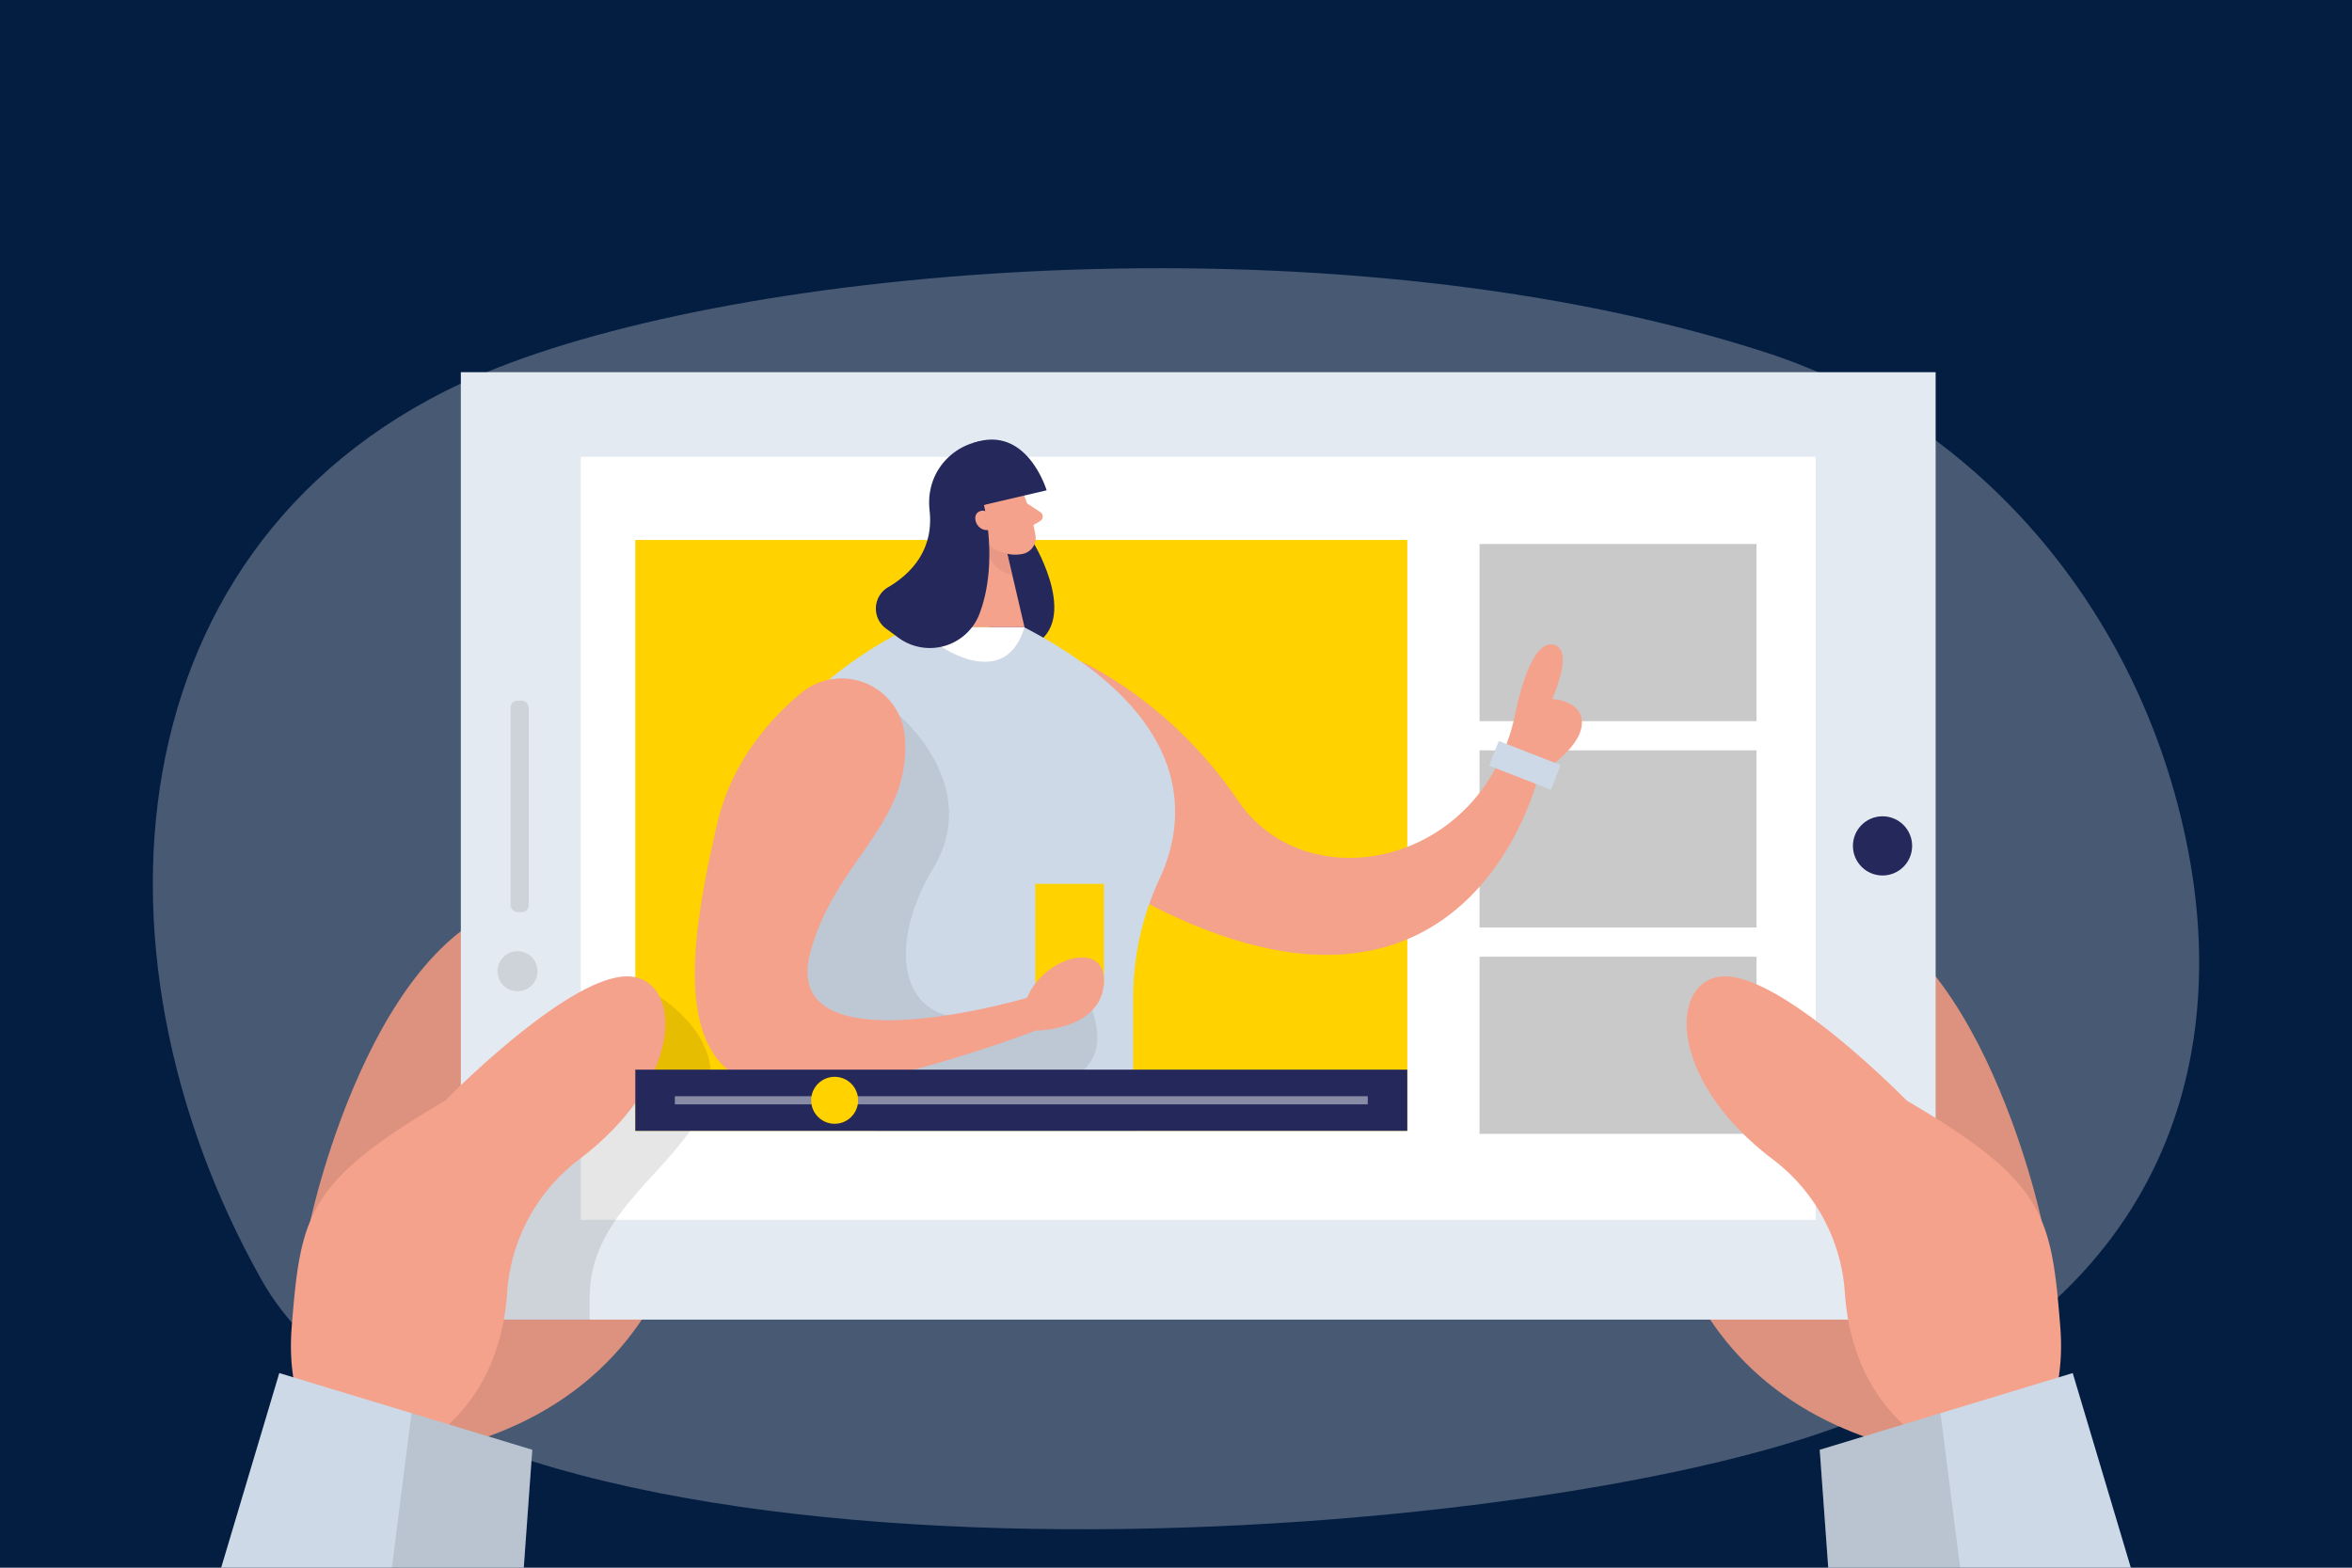<svg id="Ebene_1" data-name="Ebene 1" xmlns="http://www.w3.org/2000/svg" viewBox="0 0 1500 1000">
  <defs>
    <style>
      .cls-1 {
        fill: #041e42;
      }

      .cls-2 {
        fill: #e6e6e6;
        opacity: 0.3;
      }

      .cls-11, .cls-12, .cls-2, .cls-4, .cls-6 {
        isolation: isolate;
      }

      .cls-3 {
        fill: #f4a28c;
      }

      .cls-4 {
        opacity: 0.1;
      }

      .cls-5 {
        fill: #ced9e7;
      }

      .cls-6, .cls-7 {
        fill: #fff;
      }

      .cls-6 {
        opacity: 0.46;
      }

      .cls-8 {
        fill: #c9c9c9;
      }

      .cls-9 {
        fill: #ffd200;
      }

      .cls-10 {
        fill: #24285b;
      }

      .cls-11 {
        fill: #ce8172;
        opacity: 0.31;
      }

      .cls-12 {
        opacity: 0.08;
      }
    </style>
  </defs>
  <g>
    <rect class="cls-1" x="-7294.5" y="-5381.5" width="9625" height="9685"/>
    <path d="M2330-5381V4303H-7294V-5381H2330m1-1H-7295V4304H2331V-5382Z"/>
  </g>
  <g>
    <path class="cls-2" d="M1126.29,224.86c136.75,44.2,242.77,168.51,270.35,323.93,23.19,131-15.32,292-240,366.79-229.34,76.34-870.62,113-989.87-99.24s-94.14-485,150.39-581.69C488.56,167.05,859.2,138.38,1126.29,224.86Z"/>
    <path class="cls-3" d="M1301.88,778.08s-43.53-204.76-153-204.76-167.76,321.87,98.62,356.91Z"/>
    <path class="cls-4" d="M1301.88,778.08s-43.53-204.76-153-204.76-167.76,321.87,98.62,356.91Z"/>
    <path class="cls-3" d="M198.12,778.08s43.53-204.76,153-204.76,167.76,321.87-98.62,356.91Z"/>
    <path class="cls-4" d="M198.12,778.08s43.53-204.76,153-204.76,167.76,321.87-98.62,356.91Z"/>
    <rect class="cls-5" x="293.93" y="237.46" width="940.48" height="604.28"/>
    <rect class="cls-6" x="293.93" y="237.46" width="940.48" height="604.24"/>
    <rect class="cls-7" x="370.4" y="291.37" width="787.58" height="486.71"/>
    <rect class="cls-8" x="943.59" y="347" width="176.64" height="113.01"/>
    <rect class="cls-8" x="943.59" y="478.64" width="176.64" height="113.01"/>
    <rect class="cls-8" x="943.59" y="610.27" width="176.64" height="113.01"/>
    <rect class="cls-9" x="405.18" y="344.44" width="492.32" height="376.92"/>
    <path class="cls-4" d="M449.3,705.12c-18,41.48-72.45,66.76-73.25,121.39v15.36H293.76V818.76l126.62-183S467.22,663.6,449.3,705.12Z"/>
    <path class="cls-3" d="M283.93,702.07s84.5-86.48,121-78.78c30.1,6.32,30.14,66.26-35.49,116.2a116.33,116.33,0,0,0-46,84.92c-1.89,27.92-11.1,61.07-39.39,86.19-59.56,52.69-103.76,6.78-98-64.38S195.52,753.93,283.93,702.07Z"/>
    <polygon class="cls-5" points="333.94 1001.34 339.47 924.79 178.11 875.86 140.65 1001.34 333.94 1001.34"/>
    <polygon class="cls-4" points="333.94 1001.34 339.47 924.79 262.45 901.43 249.73 1001.34 333.94 1001.34"/>
    <path class="cls-3" d="M1216.07,702.07s-84.5-86.52-121-78.78c-30.1,6.32-30.14,66.26,35.49,116.2a116.33,116.33,0,0,1,46,84.92c1.89,27.92,11.1,61.07,39.39,86.19,59.56,52.69,103.76,6.78,98-64.38S1304.48,753.93,1216.07,702.07Z"/>
    <polygon class="cls-5" points="1359.35 1001.34 1321.89 875.86 1160.53 924.79 1166.06 1001.34 1359.35 1001.34"/>
    <polygon class="cls-4" points="1250.27 1001.34 1237.55 901.43 1160.53 924.79 1166.06 1001.34 1250.27 1001.34"/>
    <circle class="cls-4" cx="330.05" cy="619.53" r="12.77"/>
    <rect class="cls-4" x="325.61" y="446.91" width="11.59" height="134.9" rx="4.35"/>
    <circle class="cls-10" cx="1200.59" cy="539.58" r="18.88"/>
    <path class="cls-3" d="M689.81,422.17s56.51,24.65,99.79,88.61,156.12,42.7,176.8-55.5c0,0,8.37-46,23.52-44.2s0,34.78,0,34.78,20.68,1,18.84,16.95-27.29,31-27.29,31S937.27,689.47,722,571Z"/>
    <path class="cls-10" d="M659.67,347.25s31.48,52.57-4.6,66.05S620.58,332,620.58,332Z"/>
    <path class="cls-5" d="M581,400S479,446.41,480.23,519.7s78.36,201.66,78.36,201.66H722.71V636.48a180,180,0,0,1,16.74-75.81c16.74-35.82,25.74-102.13-86.26-160.56Z"/>
    <path class="cls-7" d="M600.4,412.54s40.86,28.42,53-12.55H615.72Z"/>
    <path class="cls-3" d="M650.09,309a129.41,129.41,0,0,1,10.38,33,10.47,10.47,0,0,1-9.31,11.51h0a23.17,23.17,0,0,1-23-10l-12.1-14.9a18.72,18.72,0,0,1,.79-21.6C624.89,295,645.36,297.44,650.09,309Z"/>
    <polygon class="cls-3" points="620.58 331.97 615.68 400.03 653.39 400.03 642.09 351.73 620.58 331.97"/>
    <path class="cls-3" d="M655.07,321.13l8.37,5.52a3.34,3.34,0,0,1,0,5.65l-7,4.19Z"/>
    <path class="cls-11" d="M642.43,353.11a25.56,25.56,0,0,1-12.31-5.86S627.69,362,645.65,367Z"/>
    <path class="cls-10" d="M636.28,319.08l-8.79,3s9.58,37.67-3.1,70.2a33.88,33.88,0,0,1-51.74,14.27l-7.7-5.69a15.78,15.78,0,0,1,1.47-26.29c14.27-8.37,29.3-23.52,26.41-49.14-3.22-30.18,24.11-48.39,43.82-43.49a19.13,19.13,0,0,1-.37,37.13Z"/>
    <path class="cls-3" d="M632.8,331.13s-2.93-7.49-8.37-4.81-1.26,13.48,6.78,11.64Z"/>
    <rect class="cls-9" x="660.3" y="563.77" width="43.7" height="64.58"/>
    <path class="cls-12" d="M573.66,456.49s53.16,44.79,21.68,97S573.49,659.83,633,647.57l59.35-12.26h0s28.3,48.34-25.11,57l7.66,29H558.59l-13.06-30.39-22.6-38L470,609.31Z"/>
    <path class="cls-3" d="M577.13,470.56a40.51,40.51,0,0,0-66.59-28.21c-21.6,18.2-44.2,45.2-53,82.54-18.84,79.94-26.2,149.55,22.64,166.46s180.32-33.94,180.32-33.94,40.65,0,43.45-29.3-38.09-18.17-48.93,8.37c0,0-159.06,47-138.13-29.3C532.85,548.58,581,526,577.13,470.56Z"/>
    <rect class="cls-5" x="964.05" y="467.06" width="16.91" height="42.32" transform="translate(164.62 1217.23) rotate(-68.72)"/>
    <path class="cls-10" d="M627.49,322.09l40-9.33s-12.56-42.32-46.88-30.18Z"/>
    <rect class="cls-10" x="405.18" y="682.31" width="492.32" height="39.05"/>
    <rect class="cls-6" x="430.38" y="699.26" width="441.92" height="5.19"/>
    <circle class="cls-9" cx="532.3" cy="701.86" r="14.98"/>
  </g>
</svg>
